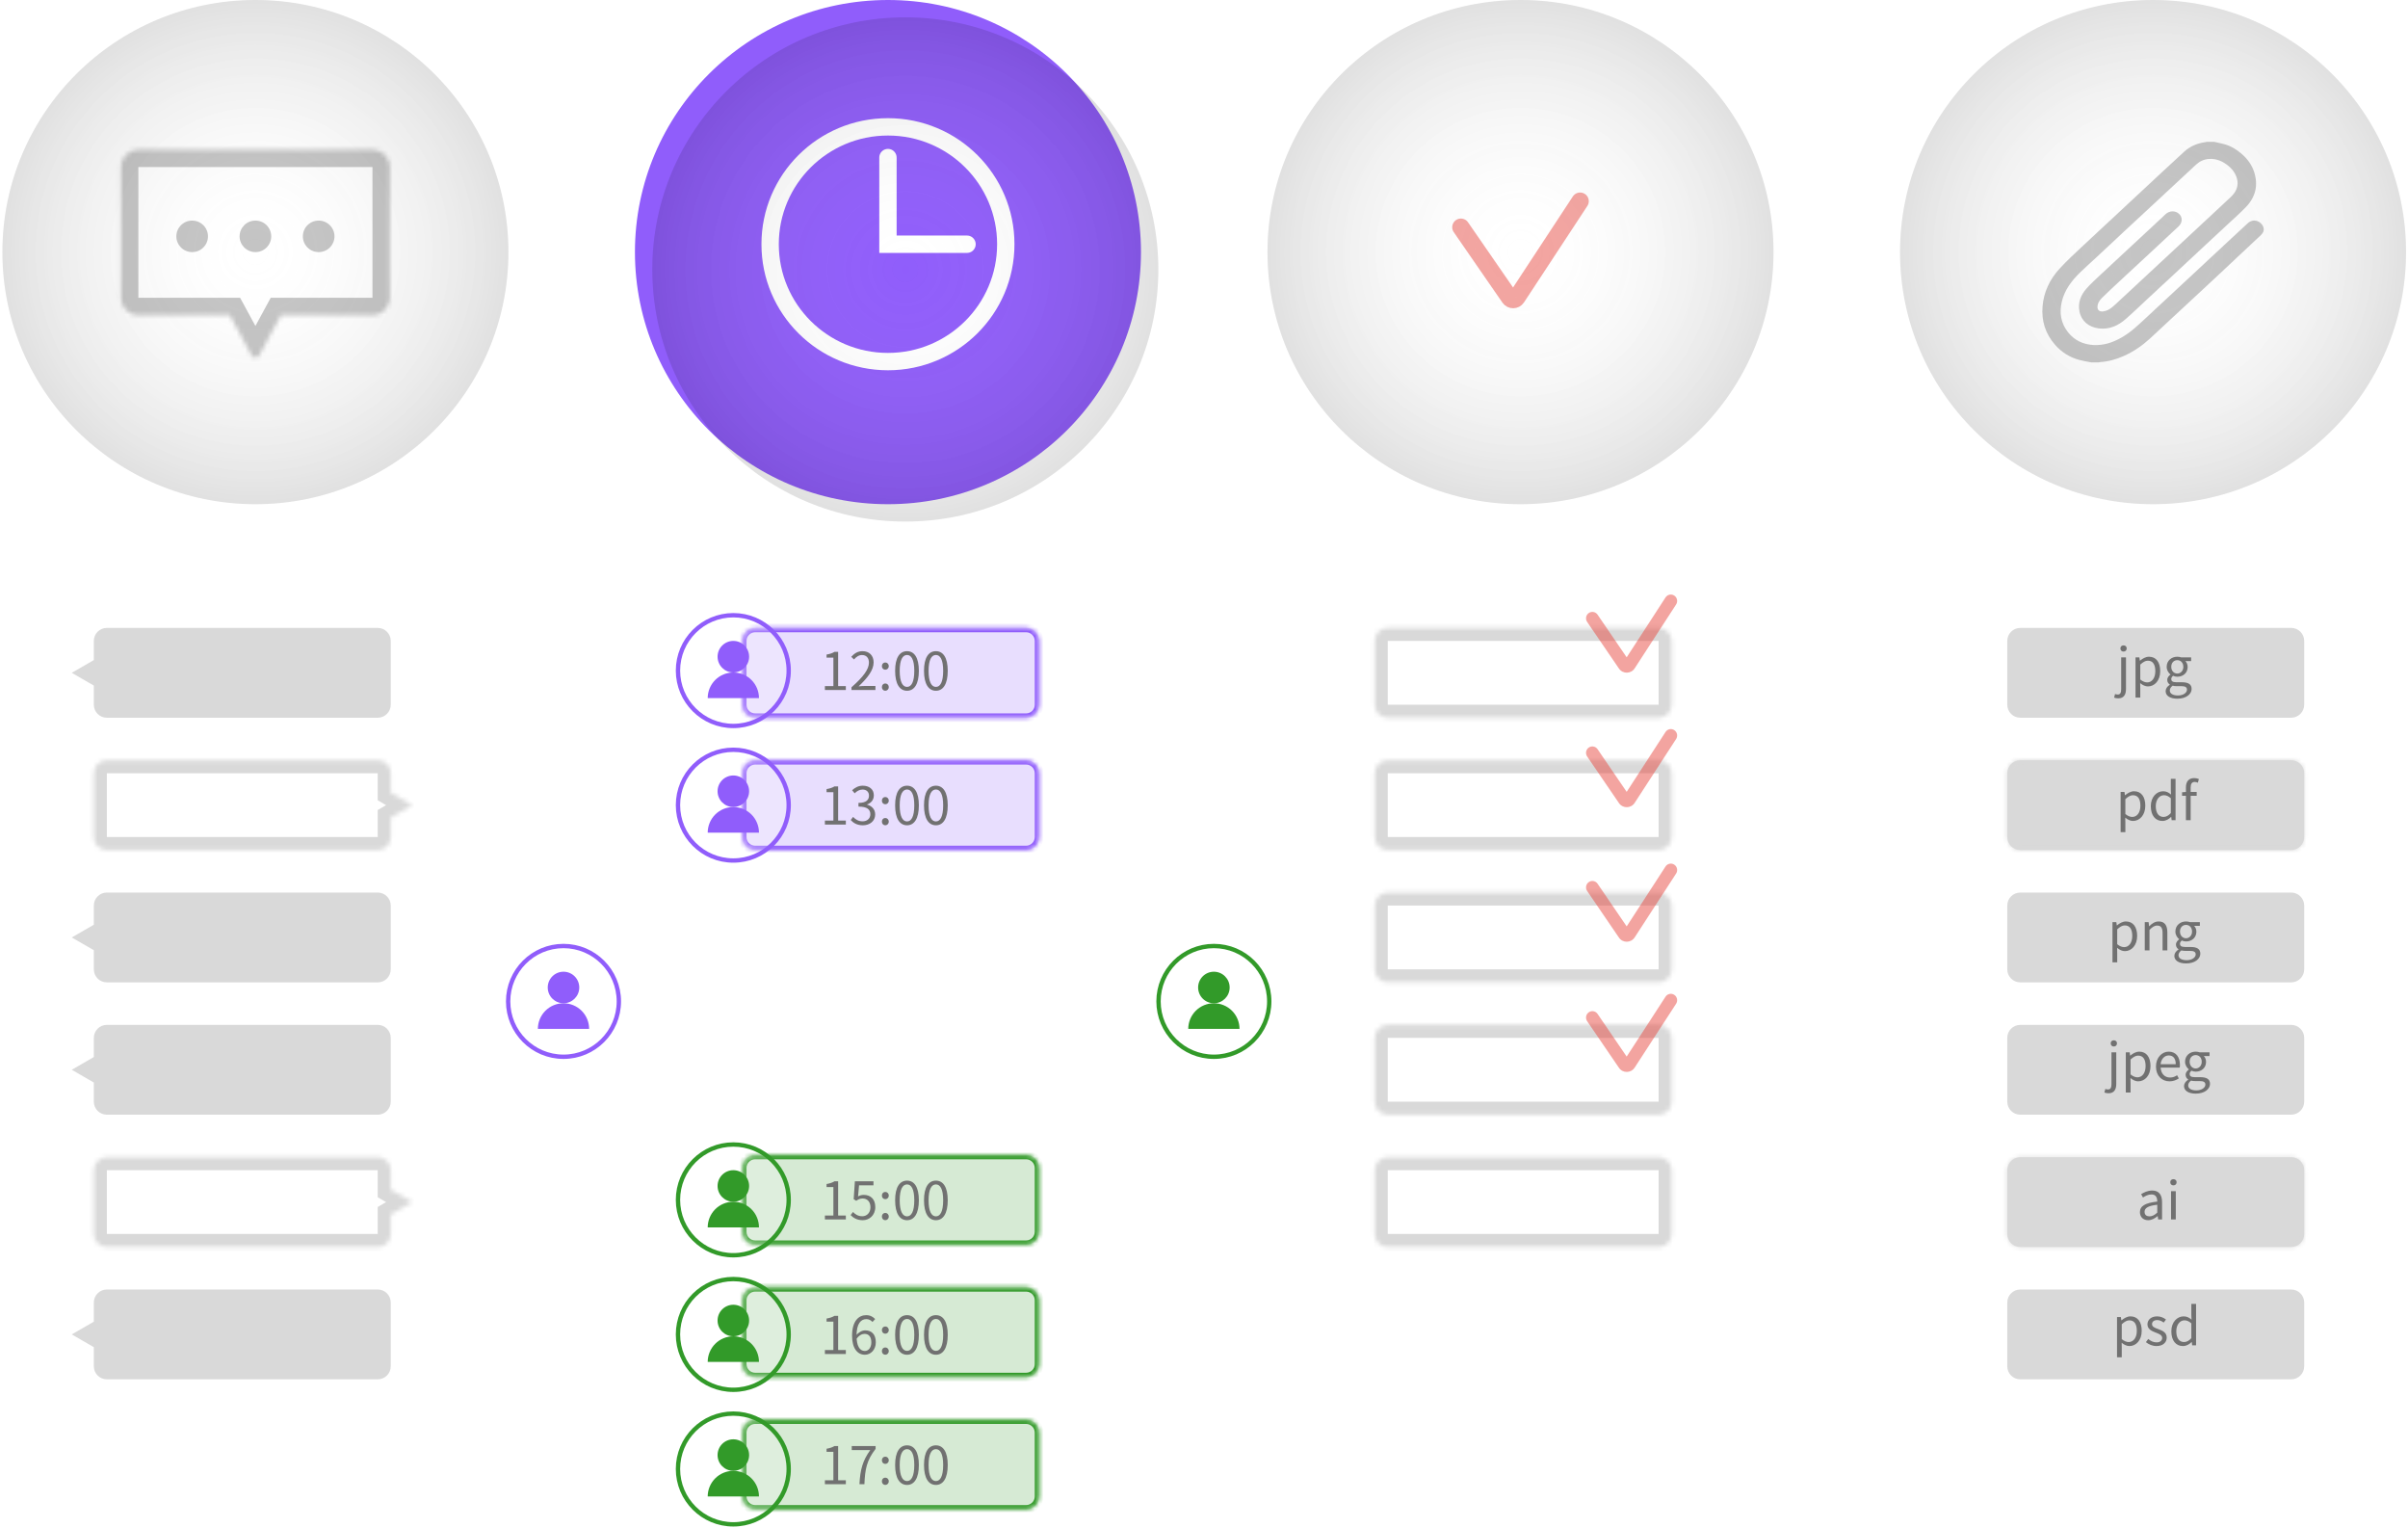 <svg width="555" height="352" viewBox="0 0 555 352" fill="none" xmlns="http://www.w3.org/2000/svg">
<path fill-rule="evenodd" clip-rule="evenodd" d="M24.626 144.688C22.969 144.688 21.626 146.031 21.626 147.688V152.098L16.537 155.036L21.626 157.974V162.384C21.626 164.041 22.969 165.384 24.626 165.384H87.06C88.717 165.384 90.06 164.041 90.06 162.384V147.688C90.06 146.031 88.717 144.688 87.06 144.688H24.626Z" fill="#D9D9D9"/>
<mask id="path-2-inside-1_2444_32074" fill="white">
<path d="M171.06 147.688C171.06 146.031 172.403 144.688 174.06 144.688H236.494C238.151 144.688 239.494 146.031 239.494 147.688V162.384C239.494 164.041 238.151 165.384 236.494 165.384H174.06C172.403 165.384 171.06 164.041 171.06 162.384V147.688Z"/>
</mask>
<path d="M171.06 147.688C171.06 146.031 172.403 144.688 174.06 144.688H236.494C238.151 144.688 239.494 146.031 239.494 147.688V162.384C239.494 164.041 238.151 165.384 236.494 165.384H174.06C172.403 165.384 171.06 164.041 171.06 162.384V147.688Z" fill="#905DFB" fill-opacity="0.2"/>
<path d="M174.06 145.688H236.494V143.688H174.06V145.688ZM238.494 147.688V162.384H240.494V147.688H238.494ZM236.494 164.384H174.06V166.384H236.494V164.384ZM172.06 162.384V147.688H170.06V162.384H172.06ZM174.06 164.384C172.955 164.384 172.06 163.488 172.06 162.384H170.06C170.06 164.593 171.851 166.384 174.06 166.384V164.384ZM238.494 162.384C238.494 163.488 237.599 164.384 236.494 164.384V166.384C238.704 166.384 240.494 164.593 240.494 162.384H238.494ZM236.494 145.688C237.599 145.688 238.494 146.583 238.494 147.688H240.494C240.494 145.479 238.704 143.688 236.494 143.688V145.688ZM174.06 143.688C171.851 143.688 170.06 145.479 170.06 147.688H172.06C172.06 146.583 172.955 145.688 174.06 145.688V143.688Z" fill="#905DFB" mask="url(#path-2-inside-1_2444_32074)"/>
<mask id="path-4-inside-2_2444_32074" fill="white">
<path d="M316.85 147.688C316.85 146.031 318.193 144.688 319.85 144.688H382.284C383.941 144.688 385.284 146.031 385.284 147.688V162.384C385.284 164.041 383.941 165.384 382.284 165.384H319.85C318.193 165.384 316.85 164.041 316.85 162.384V147.688Z"/>
</mask>
<path d="M319.85 147.688H382.284V141.688H319.85V147.688ZM382.284 147.688V162.384H388.284V147.688H382.284ZM382.284 162.384H319.85V168.384H382.284V162.384ZM319.85 162.384V147.688H313.85V162.384H319.85ZM319.85 162.384H319.85H313.85C313.85 165.697 316.536 168.384 319.85 168.384V162.384ZM382.284 162.384V168.384C385.598 168.384 388.284 165.697 388.284 162.384H382.284ZM382.284 147.688V147.688H388.284C388.284 144.374 385.598 141.688 382.284 141.688V147.688ZM319.85 141.688C316.536 141.688 313.85 144.374 313.85 147.688H319.85V147.688V141.688Z" fill="#D9D9D9" mask="url(#path-4-inside-2_2444_32074)"/>
<path d="M462.639 147.688C462.639 146.031 463.982 144.688 465.639 144.688H528.074C529.731 144.688 531.074 146.031 531.074 147.688V162.384C531.074 164.041 529.731 165.384 528.074 165.384H465.639C463.982 165.384 462.639 164.041 462.639 162.384V147.688Z" fill="#D9D9D9"/>
<mask id="path-7-inside-3_2444_32074" fill="white">
<path fill-rule="evenodd" clip-rule="evenodd" d="M24.626 175.178C22.969 175.178 21.626 176.521 21.626 178.178V192.874C21.626 194.531 22.969 195.874 24.626 195.874H87.061C88.717 195.874 90.061 194.531 90.061 192.874V188.374L94.993 185.526L90.061 182.678V178.178C90.061 176.521 88.717 175.178 87.061 175.178H24.626Z"/>
</mask>
<path d="M90.061 188.374L88.561 185.776L87.061 186.642V188.374H90.061ZM94.993 185.526L96.493 188.124L100.993 185.526L96.493 182.928L94.993 185.526ZM90.061 182.678H87.061V184.41L88.561 185.276L90.061 182.678ZM24.626 178.178V178.178V172.178C21.312 172.178 18.626 174.864 18.626 178.178H24.626ZM24.626 192.874V178.178H18.626V192.874H24.626ZM24.626 192.874H24.626H18.626C18.626 196.187 21.312 198.874 24.626 198.874V192.874ZM87.061 192.874H24.626V198.874H87.061V192.874ZM87.061 192.874V198.874C90.374 198.874 93.061 196.187 93.061 192.874H87.061ZM87.061 188.374V192.874H93.061V188.374H87.061ZM93.493 182.928L88.561 185.776L91.561 190.972L96.493 188.124L93.493 182.928ZM88.561 185.276L93.493 188.124L96.493 182.928L91.561 180.08L88.561 185.276ZM87.061 178.178V182.678H93.061V178.178H87.061ZM87.061 178.178V178.178H93.061C93.061 174.864 90.374 172.178 87.061 172.178V178.178ZM24.626 178.178H87.061V172.178H24.626V178.178Z" fill="#D9D9D9" mask="url(#path-7-inside-3_2444_32074)"/>
<mask id="path-9-inside-4_2444_32074" fill="white">
<path d="M171.06 178.178C171.06 176.521 172.403 175.178 174.06 175.178H236.494C238.151 175.178 239.494 176.521 239.494 178.178V192.874C239.494 194.531 238.151 195.874 236.494 195.874H174.06C172.403 195.874 171.06 194.531 171.06 192.874V178.178Z"/>
</mask>
<path d="M171.06 178.178C171.06 176.521 172.403 175.178 174.06 175.178H236.494C238.151 175.178 239.494 176.521 239.494 178.178V192.874C239.494 194.531 238.151 195.874 236.494 195.874H174.06C172.403 195.874 171.06 194.531 171.06 192.874V178.178Z" fill="#905DFB" fill-opacity="0.2"/>
<path d="M174.06 176.178H236.494V174.178H174.06V176.178ZM238.494 178.178V192.874H240.494V178.178H238.494ZM236.494 194.874H174.06V196.874H236.494V194.874ZM172.06 192.874V178.178H170.06V192.874H172.06ZM174.06 194.874C172.955 194.874 172.06 193.978 172.06 192.874H170.06C170.06 195.083 171.851 196.874 174.06 196.874V194.874ZM238.494 192.874C238.494 193.978 237.599 194.874 236.494 194.874V196.874C238.704 196.874 240.494 195.083 240.494 192.874H238.494ZM236.494 176.178C237.599 176.178 238.494 177.073 238.494 178.178H240.494C240.494 175.969 238.704 174.178 236.494 174.178V176.178ZM174.06 174.178C171.851 174.178 170.06 175.969 170.06 178.178H172.06C172.06 177.073 172.955 176.178 174.06 176.178V174.178Z" fill="#905DFB" mask="url(#path-9-inside-4_2444_32074)"/>
<mask id="path-11-inside-5_2444_32074" fill="white">
<path d="M316.85 178.178C316.85 176.521 318.193 175.178 319.85 175.178H382.284C383.941 175.178 385.284 176.521 385.284 178.178V192.874C385.284 194.531 383.941 195.874 382.284 195.874H319.85C318.193 195.874 316.85 194.531 316.85 192.874V178.178Z"/>
</mask>
<path d="M319.85 178.178H382.284V172.178H319.85V178.178ZM382.284 178.178V192.874H388.284V178.178H382.284ZM382.284 192.874H319.85V198.874H382.284V192.874ZM319.85 192.874V178.178H313.85V192.874H319.85ZM319.85 192.874H319.85H313.85C313.85 196.187 316.536 198.874 319.85 198.874V192.874ZM382.284 192.874V198.874C385.598 198.874 388.284 196.187 388.284 192.874H382.284ZM382.284 178.178V178.178H388.284C388.284 174.864 385.598 172.178 382.284 172.178V178.178ZM319.85 172.178C316.536 172.178 313.85 174.864 313.85 178.178H319.85V178.178V172.178Z" fill="#D9D9D9" mask="url(#path-11-inside-5_2444_32074)"/>
<mask id="path-13-inside-6_2444_32074" fill="white">
<path d="M462.639 178.178C462.639 176.521 463.982 175.178 465.639 175.178H528.074C529.731 175.178 531.074 176.521 531.074 178.178V192.874C531.074 194.531 529.731 195.874 528.074 195.874H465.639C463.982 195.874 462.639 194.531 462.639 192.874V178.178Z"/>
</mask>
<path d="M462.639 178.178C462.639 176.521 463.982 175.178 465.639 175.178H528.074C529.731 175.178 531.074 176.521 531.074 178.178V192.874C531.074 194.531 529.731 195.874 528.074 195.874H465.639C463.982 195.874 462.639 194.531 462.639 192.874V178.178Z" fill="#D9D9D9"/>
<path d="M465.639 176.178H528.074V174.178H465.639V176.178ZM530.074 178.178V192.874H532.074V178.178H530.074ZM528.074 194.874H465.639V196.874H528.074V194.874ZM463.639 192.874V178.178H461.639V192.874H463.639ZM465.639 194.874C464.535 194.874 463.639 193.978 463.639 192.874H461.639C461.639 195.083 463.43 196.874 465.639 196.874V194.874ZM530.074 192.874C530.074 193.978 529.178 194.874 528.074 194.874V196.874C530.283 196.874 532.074 195.083 532.074 192.874H530.074ZM528.074 176.178C529.178 176.178 530.074 177.073 530.074 178.178H532.074C532.074 175.969 530.283 174.178 528.074 174.178V176.178ZM465.639 174.178C463.43 174.178 461.639 175.969 461.639 178.178H463.639C463.639 177.073 464.535 176.178 465.639 176.178V174.178Z" fill="#D9D9D9" mask="url(#path-13-inside-6_2444_32074)"/>
<mask id="path-15-inside-7_2444_32074" fill="white">
<path fill-rule="evenodd" clip-rule="evenodd" d="M24.626 266.648C22.969 266.648 21.626 267.991 21.626 269.648V284.344C21.626 286.001 22.969 287.344 24.626 287.344H87.061C88.717 287.344 90.061 286.001 90.061 284.344V279.844L94.993 276.996L90.061 274.148V269.648C90.061 267.991 88.717 266.648 87.061 266.648H24.626Z"/>
</mask>
<path d="M90.061 279.844L88.561 277.246L87.061 278.112V279.844H90.061ZM94.993 276.996L96.493 279.594L100.993 276.996L96.493 274.398L94.993 276.996ZM90.061 274.148H87.061V275.88L88.561 276.746L90.061 274.148ZM24.626 269.648V269.648V263.648C21.312 263.648 18.626 266.334 18.626 269.648H24.626ZM24.626 284.344V269.648H18.626V284.344H24.626ZM24.626 284.344H24.626H18.626C18.626 287.658 21.312 290.344 24.626 290.344V284.344ZM87.061 284.344H24.626V290.344H87.061V284.344ZM87.061 284.344V290.344C90.374 290.344 93.061 287.658 93.061 284.344H87.061ZM87.061 279.844V284.344H93.061V279.844H87.061ZM93.493 274.398L88.561 277.246L91.561 282.442L96.493 279.594L93.493 274.398ZM88.561 276.746L93.493 279.594L96.493 274.398L91.561 271.55L88.561 276.746ZM87.061 269.648V274.148H93.061V269.648H87.061ZM87.061 269.648V269.648H93.061C93.061 266.334 90.374 263.648 87.061 263.648V269.648ZM24.626 269.648H87.061V263.648H24.626V269.648Z" fill="#D9D9D9" mask="url(#path-15-inside-7_2444_32074)"/>
<mask id="path-17-inside-8_2444_32074" fill="white">
<path d="M171.06 299.624C171.06 297.967 172.403 296.624 174.06 296.624H236.494C238.151 296.624 239.494 297.967 239.494 299.624V314.319C239.494 315.976 238.151 317.319 236.494 317.319H174.06C172.403 317.319 171.06 315.976 171.06 314.319V299.624Z"/>
</mask>
<path d="M171.06 299.624C171.06 297.967 172.403 296.624 174.06 296.624H236.494C238.151 296.624 239.494 297.967 239.494 299.624V314.319C239.494 315.976 238.151 317.319 236.494 317.319H174.06C172.403 317.319 171.06 315.976 171.06 314.319V299.624Z" fill="#329A29" fill-opacity="0.2"/>
<path d="M174.06 297.624H236.494V295.624H174.06V297.624ZM238.494 299.624V314.319H240.494V299.624H238.494ZM236.494 316.319H174.06V318.319H236.494V316.319ZM172.06 314.319V299.624H170.06V314.319H172.06ZM174.06 316.319C172.955 316.319 172.06 315.424 172.06 314.319H170.06C170.06 316.528 171.851 318.319 174.06 318.319V316.319ZM238.494 314.319C238.494 315.424 237.599 316.319 236.494 316.319V318.319C238.704 318.319 240.494 316.528 240.494 314.319H238.494ZM236.494 297.624C237.599 297.624 238.494 298.519 238.494 299.624H240.494C240.494 297.414 238.704 295.624 236.494 295.624V297.624ZM174.06 295.624C171.851 295.624 170.06 297.414 170.06 299.624H172.06C172.06 298.519 172.955 297.624 174.06 297.624V295.624Z" fill="#329A29" mask="url(#path-17-inside-8_2444_32074)"/>
<mask id="path-19-inside-9_2444_32074" fill="white">
<path d="M316.85 269.648C316.85 267.991 318.193 266.648 319.85 266.648H382.284C383.941 266.648 385.284 267.991 385.284 269.648V284.344C385.284 286.001 383.941 287.344 382.284 287.344H319.85C318.193 287.344 316.85 286.001 316.85 284.344V269.648Z"/>
</mask>
<path d="M319.85 269.648H382.284V263.648H319.85V269.648ZM382.284 269.648V284.344H388.284V269.648H382.284ZM382.284 284.344H319.85V290.344H382.284V284.344ZM319.85 284.344V269.648H313.85V284.344H319.85ZM319.85 284.344H319.85H313.85C313.85 287.658 316.536 290.344 319.85 290.344V284.344ZM382.284 284.344V290.344C385.598 290.344 388.284 287.658 388.284 284.344H382.284ZM382.284 269.648V269.648H388.284C388.284 266.334 385.598 263.648 382.284 263.648V269.648ZM319.85 263.648C316.536 263.648 313.85 266.334 313.85 269.648H319.85V269.648V263.648Z" fill="#D9D9D9" mask="url(#path-19-inside-9_2444_32074)"/>
<mask id="path-21-inside-10_2444_32074" fill="white">
<path d="M462.639 269.648C462.639 267.991 463.982 266.648 465.639 266.648H528.074C529.731 266.648 531.074 267.991 531.074 269.648V284.344C531.074 286.001 529.731 287.344 528.074 287.344H465.639C463.982 287.344 462.639 286.001 462.639 284.344V269.648Z"/>
</mask>
<path d="M462.639 269.648C462.639 267.991 463.982 266.648 465.639 266.648H528.074C529.731 266.648 531.074 267.991 531.074 269.648V284.344C531.074 286.001 529.731 287.344 528.074 287.344H465.639C463.982 287.344 462.639 286.001 462.639 284.344V269.648Z" fill="#D9D9D9"/>
<path d="M465.639 267.648H528.074V265.648H465.639V267.648ZM530.074 269.648V284.344H532.074V269.648H530.074ZM528.074 286.344H465.639V288.344H528.074V286.344ZM463.639 284.344V269.648H461.639V284.344H463.639ZM465.639 286.344C464.535 286.344 463.639 285.449 463.639 284.344H461.639C461.639 286.553 463.43 288.344 465.639 288.344V286.344ZM530.074 284.344C530.074 285.449 529.178 286.344 528.074 286.344V288.344C530.283 288.344 532.074 286.553 532.074 284.344H530.074ZM528.074 267.648C529.178 267.648 530.074 268.544 530.074 269.648H532.074C532.074 267.439 530.283 265.648 528.074 265.648V267.648ZM465.639 265.648C463.43 265.648 461.639 267.439 461.639 269.648H463.639C463.639 268.544 464.535 267.648 465.639 267.648V265.648Z" fill="#D9D9D9" mask="url(#path-21-inside-10_2444_32074)"/>
<path fill-rule="evenodd" clip-rule="evenodd" d="M24.626 205.668C22.969 205.668 21.626 207.011 21.626 208.668V213.078L16.537 216.016L21.626 218.953V223.364C21.626 225.021 22.969 226.364 24.626 226.364H87.06C88.717 226.364 90.06 225.021 90.06 223.364V208.668C90.06 207.011 88.717 205.668 87.06 205.668H24.626Z" fill="#D9D9D9"/>
<mask id="path-24-inside-11_2444_32074" fill="white">
<path d="M316.85 208.668C316.85 207.011 318.193 205.668 319.85 205.668H382.284C383.941 205.668 385.284 207.011 385.284 208.668V223.364C385.284 225.021 383.941 226.364 382.284 226.364H319.85C318.193 226.364 316.85 225.021 316.85 223.364V208.668Z"/>
</mask>
<path d="M319.85 208.668H382.284V202.668H319.85V208.668ZM382.284 208.668V223.364H388.284V208.668H382.284ZM382.284 223.364H319.85V229.364H382.284V223.364ZM319.85 223.364V208.668H313.85V223.364H319.85ZM319.85 223.364H319.85H313.85C313.85 226.677 316.536 229.364 319.85 229.364V223.364ZM382.284 223.364V229.364C385.598 229.364 388.284 226.677 388.284 223.364H382.284ZM382.284 208.668V208.668H388.284C388.284 205.354 385.598 202.668 382.284 202.668V208.668ZM319.85 202.668C316.536 202.668 313.85 205.354 313.85 208.668H319.85V208.668V202.668Z" fill="#D9D9D9" mask="url(#path-24-inside-11_2444_32074)"/>
<path d="M462.639 208.668C462.639 207.011 463.982 205.668 465.639 205.668H528.074C529.731 205.668 531.074 207.011 531.074 208.668V223.364C531.074 225.021 529.731 226.364 528.074 226.364H465.639C463.982 226.364 462.639 225.021 462.639 223.364V208.668Z" fill="#D9D9D9"/>
<path fill-rule="evenodd" clip-rule="evenodd" d="M24.626 236.158C22.969 236.158 21.626 237.501 21.626 239.158V243.568L16.537 246.506L21.626 249.444V253.854C21.626 255.511 22.969 256.854 24.626 256.854H87.06C88.717 256.854 90.06 255.511 90.06 253.854V239.158C90.06 237.501 88.717 236.158 87.06 236.158H24.626Z" fill="#D9D9D9"/>
<mask id="path-28-inside-12_2444_32074" fill="white">
<path d="M171.06 269.134C171.06 267.477 172.403 266.134 174.06 266.134H236.494C238.151 266.134 239.494 267.477 239.494 269.134V283.829C239.494 285.486 238.151 286.829 236.494 286.829H174.06C172.403 286.829 171.06 285.486 171.06 283.829V269.134Z"/>
</mask>
<path d="M171.06 269.134C171.06 267.477 172.403 266.134 174.06 266.134H236.494C238.151 266.134 239.494 267.477 239.494 269.134V283.829C239.494 285.486 238.151 286.829 236.494 286.829H174.06C172.403 286.829 171.06 285.486 171.06 283.829V269.134Z" fill="#329A29" fill-opacity="0.2"/>
<path d="M174.06 267.134H236.494V265.134H174.06V267.134ZM238.494 269.134V283.829H240.494V269.134H238.494ZM236.494 285.829H174.06V287.829H236.494V285.829ZM172.06 283.829V269.134H170.06V283.829H172.06ZM174.06 285.829C172.955 285.829 172.06 284.934 172.06 283.829H170.06C170.06 286.038 171.851 287.829 174.06 287.829V285.829ZM238.494 283.829C238.494 284.934 237.599 285.829 236.494 285.829V287.829C238.704 287.829 240.494 286.038 240.494 283.829H238.494ZM236.494 267.134C237.599 267.134 238.494 268.029 238.494 269.134H240.494C240.494 266.924 238.704 265.134 236.494 265.134V267.134ZM174.06 265.134C171.851 265.134 170.06 266.924 170.06 269.134H172.06C172.06 268.029 172.955 267.134 174.06 267.134V265.134Z" fill="#329A29" mask="url(#path-28-inside-12_2444_32074)"/>
<mask id="path-30-inside-13_2444_32074" fill="white">
<path d="M316.85 239.158C316.85 237.501 318.193 236.158 319.85 236.158H382.284C383.941 236.158 385.284 237.501 385.284 239.158V253.854C385.284 255.511 383.941 256.854 382.284 256.854H319.85C318.193 256.854 316.85 255.511 316.85 253.854V239.158Z"/>
</mask>
<path d="M319.85 239.158H382.284V233.158H319.85V239.158ZM382.284 239.158V253.854H388.284V239.158H382.284ZM382.284 253.854H319.85V259.854H382.284V253.854ZM319.85 253.854V239.158H313.85V253.854H319.85ZM319.85 253.854H319.85H313.85C313.85 257.167 316.536 259.854 319.85 259.854V253.854ZM382.284 253.854V259.854C385.598 259.854 388.284 257.167 388.284 253.854H382.284ZM382.284 239.158V239.158H388.284C388.284 235.844 385.598 233.158 382.284 233.158V239.158ZM319.85 233.158C316.536 233.158 313.85 235.844 313.85 239.158H319.85V239.158V233.158Z" fill="#D9D9D9" mask="url(#path-30-inside-13_2444_32074)"/>
<path d="M462.639 239.158C462.639 237.501 463.982 236.158 465.639 236.158H528.074C529.731 236.158 531.074 237.501 531.074 239.158V253.854C531.074 255.511 529.731 256.854 528.074 256.854H465.639C463.982 256.854 462.639 255.511 462.639 253.854V239.158Z" fill="#D9D9D9"/>
<path fill-rule="evenodd" clip-rule="evenodd" d="M24.626 297.138C22.969 297.138 21.626 298.481 21.626 300.138V304.548L16.537 307.486L21.626 310.424V314.834C21.626 316.491 22.969 317.834 24.626 317.834H87.06C88.717 317.834 90.06 316.491 90.06 314.834V300.138C90.06 298.481 88.717 297.138 87.06 297.138H24.626Z" fill="#D9D9D9"/>
<mask id="path-34-inside-14_2444_32074" fill="white">
<path d="M171.06 330.114C171.06 328.457 172.403 327.114 174.06 327.114H236.494C238.151 327.114 239.494 328.457 239.494 330.114V344.809C239.494 346.466 238.151 347.809 236.494 347.809H174.06C172.403 347.809 171.06 346.466 171.06 344.809V330.114Z"/>
</mask>
<path d="M171.06 330.114C171.06 328.457 172.403 327.114 174.06 327.114H236.494C238.151 327.114 239.494 328.457 239.494 330.114V344.809C239.494 346.466 238.151 347.809 236.494 347.809H174.06C172.403 347.809 171.06 346.466 171.06 344.809V330.114Z" fill="#329A29" fill-opacity="0.2"/>
<path d="M174.06 328.114H236.494V326.114H174.06V328.114ZM238.494 330.114V344.809H240.494V330.114H238.494ZM236.494 346.809H174.06V348.809H236.494V346.809ZM172.06 344.809V330.114H170.06V344.809H172.06ZM174.06 346.809C172.955 346.809 172.06 345.914 172.06 344.809H170.06C170.06 347.018 171.851 348.809 174.06 348.809V346.809ZM238.494 344.809C238.494 345.914 237.599 346.809 236.494 346.809V348.809C238.704 348.809 240.494 347.018 240.494 344.809H238.494ZM236.494 328.114C237.599 328.114 238.494 329.009 238.494 330.114H240.494C240.494 327.904 238.704 326.114 236.494 326.114V328.114ZM174.06 326.114C171.851 326.114 170.06 327.904 170.06 330.114H172.06C172.06 329.009 172.955 328.114 174.06 328.114V326.114Z" fill="#329A29" mask="url(#path-34-inside-14_2444_32074)"/>
<path d="M462.639 300.138C462.639 298.481 463.982 297.138 465.639 297.138H528.074C529.731 297.138 531.074 298.481 531.074 300.138V314.834C531.074 316.491 529.731 317.834 528.074 317.834H465.639C463.982 317.834 462.639 316.491 462.639 314.834V300.138Z" fill="#D9D9D9"/>
<path fill-rule="evenodd" clip-rule="evenodd" d="M376.763 154.001C375.911 155.314 374.017 155.337 373.134 154.044L365.811 143.314C365.353 142.643 365.519 141.724 366.182 141.26C366.845 140.797 367.753 140.965 368.211 141.636L374.919 151.464L383.874 137.666C384.317 136.984 385.221 136.795 385.894 137.243C386.568 137.69 386.755 138.606 386.313 139.288L376.763 154.001Z" fill="#E84A42" fill-opacity="0.5"/>
<path fill-rule="evenodd" clip-rule="evenodd" d="M376.763 216.001C375.911 217.314 374.017 217.337 373.134 216.044L365.811 205.314C365.353 204.643 365.519 203.724 366.182 203.26C366.845 202.797 367.753 202.965 368.211 203.636L374.919 213.464L383.874 199.666C384.317 198.984 385.221 198.795 385.894 199.243C386.568 199.69 386.755 200.606 386.313 201.288L376.763 216.001Z" fill="#E84A42" fill-opacity="0.5"/>
<path fill-rule="evenodd" clip-rule="evenodd" d="M376.763 185.001C375.911 186.314 374.017 186.337 373.134 185.044L365.811 174.314C365.353 173.643 365.519 172.724 366.182 172.26C366.845 171.797 367.753 171.965 368.211 172.636L374.919 182.464L383.874 168.666C384.317 167.984 385.221 167.795 385.894 168.243C386.568 168.69 386.755 169.606 386.313 170.288L376.763 185.001Z" fill="#E84A42" fill-opacity="0.5"/>
<path fill-rule="evenodd" clip-rule="evenodd" d="M376.763 246.001C375.911 247.314 374.017 247.337 373.134 246.044L365.811 235.314C365.353 234.643 365.519 233.724 366.182 233.26C366.845 232.797 367.753 232.965 368.211 233.636L374.919 243.464L383.874 229.666C384.317 228.984 385.221 228.795 385.894 229.243C386.568 229.69 386.755 230.606 386.313 231.288L376.763 246.001Z" fill="#E84A42" fill-opacity="0.5"/>
<path d="M488.212 160.916C489.496 160.916 490 160.076 490 158.756V151.484H488.896V158.744C488.896 159.536 488.74 160.04 488.092 160.04C487.864 160.04 487.636 159.968 487.48 159.92L487.264 160.748C487.48 160.832 487.816 160.916 488.212 160.916ZM489.436 150.14C489.856 150.14 490.168 149.864 490.168 149.408C490.168 148.988 489.856 148.712 489.436 148.712C489.016 148.712 488.716 148.988 488.716 149.408C488.716 149.864 489.016 150.14 489.436 150.14ZM492.201 160.748H493.293V158.552L493.269 157.412C493.857 157.892 494.469 158.168 495.057 158.168C496.557 158.168 497.889 156.872 497.889 154.652C497.889 152.636 496.989 151.328 495.297 151.328C494.541 151.328 493.821 151.748 493.233 152.24H493.197L493.089 151.484H492.201V160.748ZM494.889 157.244C494.457 157.244 493.881 157.064 493.293 156.572V153.14C493.929 152.552 494.481 152.24 495.033 152.24C496.269 152.24 496.761 153.212 496.761 154.664C496.761 156.272 495.957 157.244 494.889 157.244ZM501.839 161C503.843 161 505.127 159.968 505.127 158.756C505.127 157.676 504.371 157.208 502.859 157.208H501.587C500.711 157.208 500.435 156.908 500.435 156.488C500.435 156.14 500.627 155.912 500.855 155.72C501.155 155.864 501.515 155.936 501.827 155.936C503.159 155.936 504.215 155.072 504.215 153.68C504.215 153.116 503.999 152.636 503.687 152.336H505.019V151.484H502.751C502.523 151.4 502.199 151.328 501.827 151.328C500.507 151.328 499.379 152.216 499.379 153.656C499.379 154.436 499.811 155.06 500.243 155.408V155.456C499.895 155.696 499.511 156.116 499.511 156.656C499.511 157.172 499.763 157.52 500.099 157.736V157.784C499.499 158.168 499.139 158.708 499.139 159.26C499.139 160.376 500.243 161 501.839 161ZM501.827 155.204C501.071 155.204 500.435 154.592 500.435 153.656C500.435 152.684 501.059 152.12 501.827 152.12C502.595 152.12 503.219 152.696 503.219 153.656C503.219 154.592 502.583 155.204 501.827 155.204ZM501.983 160.256C500.807 160.256 500.099 159.812 500.099 159.104C500.099 158.732 500.291 158.336 500.759 158C501.059 158.084 501.359 158.108 501.611 158.108H502.739C503.591 158.108 504.059 158.312 504.059 158.924C504.059 159.596 503.243 160.256 501.983 160.256Z" fill="#717171"/>
<path d="M190.126 159H194.95V158.088H193.174V150.204H192.334C191.866 150.492 191.302 150.696 190.51 150.828V151.536H192.082V158.088H190.126V159ZM196.254 159H201.774V158.064H199.338C198.894 158.064 198.366 158.1 197.898 158.148C199.974 156.192 201.354 154.404 201.354 152.64C201.354 151.068 200.37 150.048 198.798 150.048C197.682 150.048 196.914 150.564 196.194 151.344L196.83 151.956C197.322 151.38 197.946 150.936 198.666 150.936C199.758 150.936 200.274 151.68 200.274 152.688C200.274 154.188 199.014 155.952 196.254 158.364V159ZM204.038 154.32C204.482 154.32 204.842 153.984 204.842 153.492C204.842 152.988 204.482 152.652 204.038 152.652C203.606 152.652 203.258 152.988 203.258 153.492C203.258 153.984 203.606 154.32 204.038 154.32ZM204.038 159.168C204.482 159.168 204.842 158.82 204.842 158.328C204.842 157.824 204.482 157.488 204.038 157.488C203.606 157.488 203.258 157.824 203.258 158.328C203.258 158.82 203.606 159.168 204.038 159.168ZM209.058 159.168C210.714 159.168 211.782 157.644 211.782 154.572C211.782 151.524 210.714 150.048 209.058 150.048C207.378 150.048 206.31 151.524 206.31 154.572C206.31 157.644 207.378 159.168 209.058 159.168ZM209.058 158.28C208.05 158.28 207.366 157.164 207.366 154.572C207.366 152.016 208.05 150.924 209.058 150.924C210.054 150.924 210.726 152.016 210.726 154.572C210.726 157.164 210.054 158.28 209.058 158.28ZM215.714 159.168C217.37 159.168 218.438 157.644 218.438 154.572C218.438 151.524 217.37 150.048 215.714 150.048C214.034 150.048 212.966 151.524 212.966 154.572C212.966 157.644 214.034 159.168 215.714 159.168ZM215.714 158.28C214.706 158.28 214.022 157.164 214.022 154.572C214.022 152.016 214.706 150.924 215.714 150.924C216.71 150.924 217.382 152.016 217.382 154.572C217.382 157.164 216.71 158.28 215.714 158.28Z" fill="#717171"/>
<path d="M190.126 281H194.95V280.088H193.174V272.204H192.334C191.866 272.492 191.302 272.696 190.51 272.828V273.536H192.082V280.088H190.126V281ZM198.858 281.168C200.334 281.168 201.738 280.064 201.738 278.144C201.738 276.2 200.55 275.336 199.086 275.336C198.558 275.336 198.162 275.468 197.766 275.684L197.994 273.14H201.318V272.204H197.034L196.758 276.32L197.346 276.692C197.85 276.356 198.222 276.164 198.81 276.164C199.902 276.164 200.622 276.92 200.622 278.18C200.622 279.452 199.794 280.256 198.75 280.256C197.742 280.256 197.094 279.788 196.602 279.272L196.05 279.992C196.65 280.592 197.49 281.168 198.858 281.168ZM204.038 276.32C204.482 276.32 204.842 275.984 204.842 275.492C204.842 274.988 204.482 274.652 204.038 274.652C203.606 274.652 203.258 274.988 203.258 275.492C203.258 275.984 203.606 276.32 204.038 276.32ZM204.038 281.168C204.482 281.168 204.842 280.82 204.842 280.328C204.842 279.824 204.482 279.488 204.038 279.488C203.606 279.488 203.258 279.824 203.258 280.328C203.258 280.82 203.606 281.168 204.038 281.168ZM209.058 281.168C210.714 281.168 211.782 279.644 211.782 276.572C211.782 273.524 210.714 272.048 209.058 272.048C207.378 272.048 206.31 273.524 206.31 276.572C206.31 279.644 207.378 281.168 209.058 281.168ZM209.058 280.28C208.05 280.28 207.366 279.164 207.366 276.572C207.366 274.016 208.05 272.924 209.058 272.924C210.054 272.924 210.726 274.016 210.726 276.572C210.726 279.164 210.054 280.28 209.058 280.28ZM215.714 281.168C217.37 281.168 218.438 279.644 218.438 276.572C218.438 273.524 217.37 272.048 215.714 272.048C214.034 272.048 212.966 273.524 212.966 276.572C212.966 279.644 214.034 281.168 215.714 281.168ZM215.714 280.28C214.706 280.28 214.022 279.164 214.022 276.572C214.022 274.016 214.706 272.924 215.714 272.924C216.71 272.924 217.382 274.016 217.382 276.572C217.382 279.164 216.71 280.28 215.714 280.28Z" fill="#717171"/>
<path d="M190.126 190H194.95V189.088H193.174V181.204H192.334C191.866 181.492 191.302 181.696 190.51 181.828V182.536H192.082V189.088H190.126V190ZM198.882 190.168C200.454 190.168 201.714 189.22 201.714 187.66C201.714 186.448 200.874 185.668 199.842 185.416V185.368C200.778 185.032 201.402 184.324 201.402 183.256C201.402 181.852 200.322 181.048 198.846 181.048C197.838 181.048 197.058 181.492 196.398 182.092L196.986 182.8C197.478 182.296 198.102 181.936 198.81 181.936C199.722 181.936 200.286 182.488 200.286 183.328C200.286 184.288 199.674 185.008 197.862 185.008V185.86C199.89 185.86 200.598 186.556 200.598 187.612C200.598 188.62 199.854 189.256 198.81 189.256C197.802 189.256 197.142 188.776 196.626 188.236L196.074 188.956C196.65 189.592 197.502 190.168 198.882 190.168ZM204.038 185.32C204.482 185.32 204.842 184.984 204.842 184.492C204.842 183.988 204.482 183.652 204.038 183.652C203.606 183.652 203.258 183.988 203.258 184.492C203.258 184.984 203.606 185.32 204.038 185.32ZM204.038 190.168C204.482 190.168 204.842 189.82 204.842 189.328C204.842 188.824 204.482 188.488 204.038 188.488C203.606 188.488 203.258 188.824 203.258 189.328C203.258 189.82 203.606 190.168 204.038 190.168ZM209.058 190.168C210.714 190.168 211.782 188.644 211.782 185.572C211.782 182.524 210.714 181.048 209.058 181.048C207.378 181.048 206.31 182.524 206.31 185.572C206.31 188.644 207.378 190.168 209.058 190.168ZM209.058 189.28C208.05 189.28 207.366 188.164 207.366 185.572C207.366 183.016 208.05 181.924 209.058 181.924C210.054 181.924 210.726 183.016 210.726 185.572C210.726 188.164 210.054 189.28 209.058 189.28ZM215.714 190.168C217.37 190.168 218.438 188.644 218.438 185.572C218.438 182.524 217.37 181.048 215.714 181.048C214.034 181.048 212.966 182.524 212.966 185.572C212.966 188.644 214.034 190.168 215.714 190.168ZM215.714 189.28C214.706 189.28 214.022 188.164 214.022 185.572C214.022 183.016 214.706 181.924 215.714 181.924C216.71 181.924 217.382 183.016 217.382 185.572C217.382 188.164 216.71 189.28 215.714 189.28Z" fill="#717171"/>
<path d="M190.126 312H194.95V311.088H193.174V303.204H192.334C191.866 303.492 191.302 303.696 190.51 303.828V304.536H192.082V311.088H190.126V312ZM199.338 312.168C200.694 312.168 201.858 311.016 201.858 309.312C201.858 307.464 200.898 306.552 199.41 306.552C198.702 306.552 197.886 306.984 197.346 307.692L197.382 308.568C197.97 307.692 198.678 307.356 199.242 307.356C200.298 307.356 200.826 308.112 200.826 309.312C200.826 310.5 200.178 311.304 199.338 311.304C198.102 311.304 197.418 310.068 197.418 307.812C197.418 304.932 198.45 303.96 199.686 303.96C200.214 303.96 200.754 304.212 201.09 304.62L201.702 303.948C201.222 303.432 200.55 303.048 199.638 303.048C197.934 303.048 196.386 304.368 196.386 307.812C196.386 310.716 197.646 312.168 199.338 312.168ZM204.038 307.32C204.482 307.32 204.842 306.984 204.842 306.492C204.842 305.988 204.482 305.652 204.038 305.652C203.606 305.652 203.258 305.988 203.258 306.492C203.258 306.984 203.606 307.32 204.038 307.32ZM204.038 312.168C204.482 312.168 204.842 311.82 204.842 311.328C204.842 310.824 204.482 310.488 204.038 310.488C203.606 310.488 203.258 310.824 203.258 311.328C203.258 311.82 203.606 312.168 204.038 312.168ZM209.058 312.168C210.714 312.168 211.782 310.644 211.782 307.572C211.782 304.524 210.714 303.048 209.058 303.048C207.378 303.048 206.31 304.524 206.31 307.572C206.31 310.644 207.378 312.168 209.058 312.168ZM209.058 311.28C208.05 311.28 207.366 310.164 207.366 307.572C207.366 305.016 208.05 303.924 209.058 303.924C210.054 303.924 210.726 305.016 210.726 307.572C210.726 310.164 210.054 311.28 209.058 311.28ZM215.714 312.168C217.37 312.168 218.438 310.644 218.438 307.572C218.438 304.524 217.37 303.048 215.714 303.048C214.034 303.048 212.966 304.524 212.966 307.572C212.966 310.644 214.034 312.168 215.714 312.168ZM215.714 311.28C214.706 311.28 214.022 310.164 214.022 307.572C214.022 305.016 214.706 303.924 215.714 303.924C216.71 303.924 217.382 305.016 217.382 307.572C217.382 310.164 216.71 311.28 215.714 311.28Z" fill="#717171"/>
<path d="M190.126 342H194.95V341.088H193.174V333.204H192.334C191.866 333.492 191.302 333.696 190.51 333.828V334.536H192.082V341.088H190.126V342ZM198.09 342H199.23C199.374 338.568 199.746 336.516 201.81 333.864V333.204H196.314V334.14H200.574C198.846 336.54 198.246 338.676 198.09 342ZM204.038 337.32C204.482 337.32 204.842 336.984 204.842 336.492C204.842 335.988 204.482 335.652 204.038 335.652C203.606 335.652 203.258 335.988 203.258 336.492C203.258 336.984 203.606 337.32 204.038 337.32ZM204.038 342.168C204.482 342.168 204.842 341.82 204.842 341.328C204.842 340.824 204.482 340.488 204.038 340.488C203.606 340.488 203.258 340.824 203.258 341.328C203.258 341.82 203.606 342.168 204.038 342.168ZM209.058 342.168C210.714 342.168 211.782 340.644 211.782 337.572C211.782 334.524 210.714 333.048 209.058 333.048C207.378 333.048 206.31 334.524 206.31 337.572C206.31 340.644 207.378 342.168 209.058 342.168ZM209.058 341.28C208.05 341.28 207.366 340.164 207.366 337.572C207.366 335.016 208.05 333.924 209.058 333.924C210.054 333.924 210.726 335.016 210.726 337.572C210.726 340.164 210.054 341.28 209.058 341.28ZM215.714 342.168C217.37 342.168 218.438 340.644 218.438 337.572C218.438 334.524 217.37 333.048 215.714 333.048C214.034 333.048 212.966 334.524 212.966 337.572C212.966 340.644 214.034 342.168 215.714 342.168ZM215.714 341.28C214.706 341.28 214.022 340.164 214.022 337.572C214.022 335.016 214.706 333.924 215.714 333.924C216.71 333.924 217.382 335.016 217.382 337.572C217.382 340.164 216.71 341.28 215.714 341.28Z" fill="#717171"/>
<path d="M486.887 221.748H487.979V219.552L487.955 218.412C488.543 218.892 489.155 219.168 489.743 219.168C491.243 219.168 492.575 217.872 492.575 215.652C492.575 213.636 491.675 212.328 489.983 212.328C489.227 212.328 488.507 212.748 487.919 213.24H487.883L487.775 212.484H486.887V221.748ZM489.575 218.244C489.143 218.244 488.567 218.064 487.979 217.572V214.14C488.615 213.552 489.167 213.24 489.719 213.24C490.955 213.24 491.447 214.212 491.447 215.664C491.447 217.272 490.643 218.244 489.575 218.244ZM494.328 219H495.42V214.272C496.068 213.624 496.536 213.276 497.196 213.276C498.06 213.276 498.432 213.792 498.432 215.016V219H499.536V214.872C499.536 213.216 498.912 212.328 497.544 212.328C496.644 212.328 495.972 212.82 495.36 213.432H495.324L495.216 212.484H494.328V219ZM503.848 222C505.852 222 507.136 220.968 507.136 219.756C507.136 218.676 506.38 218.208 504.868 218.208H503.596C502.72 218.208 502.444 217.908 502.444 217.488C502.444 217.14 502.636 216.912 502.864 216.72C503.164 216.864 503.524 216.936 503.836 216.936C505.168 216.936 506.224 216.072 506.224 214.68C506.224 214.116 506.008 213.636 505.696 213.336H507.028V212.484H504.76C504.532 212.4 504.208 212.328 503.836 212.328C502.516 212.328 501.388 213.216 501.388 214.656C501.388 215.436 501.82 216.06 502.252 216.408V216.456C501.904 216.696 501.52 217.116 501.52 217.656C501.52 218.172 501.772 218.52 502.108 218.736V218.784C501.508 219.168 501.148 219.708 501.148 220.26C501.148 221.376 502.252 222 503.848 222ZM503.836 216.204C503.08 216.204 502.444 215.592 502.444 214.656C502.444 213.684 503.068 213.12 503.836 213.12C504.604 213.12 505.228 213.696 505.228 214.656C505.228 215.592 504.592 216.204 503.836 216.204ZM503.992 221.256C502.816 221.256 502.108 220.812 502.108 220.104C502.108 219.732 502.3 219.336 502.768 219C503.068 219.084 503.368 219.108 503.62 219.108H504.748C505.6 219.108 506.068 219.312 506.068 219.924C506.068 220.596 505.252 221.256 503.992 221.256Z" fill="#717171"/>
<path d="M485.972 251.916C487.256 251.916 487.76 251.076 487.76 249.756V242.484H486.656V249.744C486.656 250.536 486.5 251.04 485.852 251.04C485.624 251.04 485.396 250.968 485.24 250.92L485.024 251.748C485.24 251.832 485.576 251.916 485.972 251.916ZM487.196 241.14C487.616 241.14 487.928 240.864 487.928 240.408C487.928 239.988 487.616 239.712 487.196 239.712C486.776 239.712 486.476 239.988 486.476 240.408C486.476 240.864 486.776 241.14 487.196 241.14ZM489.961 251.748H491.053V249.552L491.029 248.412C491.617 248.892 492.229 249.168 492.817 249.168C494.317 249.168 495.649 247.872 495.649 245.652C495.649 243.636 494.749 242.328 493.057 242.328C492.301 242.328 491.581 242.748 490.993 243.24H490.957L490.849 242.484H489.961V251.748ZM492.649 248.244C492.217 248.244 491.641 248.064 491.053 247.572V244.14C491.689 243.552 492.241 243.24 492.793 243.24C494.029 243.24 494.521 244.212 494.521 245.664C494.521 247.272 493.717 248.244 492.649 248.244ZM500.03 249.168C500.918 249.168 501.602 248.868 502.178 248.496L501.782 247.764C501.302 248.088 500.786 248.292 500.162 248.292C498.914 248.292 498.074 247.392 497.99 246.012H502.382C502.418 245.844 502.43 245.616 502.43 245.388C502.43 243.516 501.494 242.328 499.838 242.328C498.338 242.328 496.91 243.636 496.91 245.76C496.91 247.896 498.29 249.168 500.03 249.168ZM497.978 245.22C498.122 243.936 498.938 243.204 499.85 243.204C500.882 243.204 501.47 243.912 501.47 245.22H497.978ZM506.079 252C508.083 252 509.367 250.968 509.367 249.756C509.367 248.676 508.611 248.208 507.099 248.208H505.827C504.951 248.208 504.675 247.908 504.675 247.488C504.675 247.14 504.867 246.912 505.095 246.72C505.395 246.864 505.755 246.936 506.067 246.936C507.399 246.936 508.455 246.072 508.455 244.68C508.455 244.116 508.239 243.636 507.927 243.336H509.259V242.484H506.991C506.763 242.4 506.439 242.328 506.067 242.328C504.747 242.328 503.619 243.216 503.619 244.656C503.619 245.436 504.051 246.06 504.483 246.408V246.456C504.135 246.696 503.751 247.116 503.751 247.656C503.751 248.172 504.003 248.52 504.339 248.736V248.784C503.739 249.168 503.379 249.708 503.379 250.26C503.379 251.376 504.483 252 506.079 252ZM506.067 246.204C505.311 246.204 504.675 245.592 504.675 244.656C504.675 243.684 505.299 243.12 506.067 243.12C506.835 243.12 507.459 243.696 507.459 244.656C507.459 245.592 506.823 246.204 506.067 246.204ZM506.223 251.256C505.047 251.256 504.339 250.812 504.339 250.104C504.339 249.732 504.531 249.336 504.999 249C505.299 249.084 505.599 249.108 505.851 249.108H506.979C507.831 249.108 508.299 249.312 508.299 249.924C508.299 250.596 507.483 251.256 506.223 251.256Z" fill="#717171"/>
<path d="M488.764 191.748H489.856V189.552L489.832 188.412C490.42 188.892 491.032 189.168 491.62 189.168C493.12 189.168 494.452 187.872 494.452 185.652C494.452 183.636 493.552 182.328 491.86 182.328C491.104 182.328 490.384 182.748 489.796 183.24H489.76L489.652 182.484H488.764V191.748ZM491.452 188.244C491.02 188.244 490.444 188.064 489.856 187.572V184.14C490.492 183.552 491.044 183.24 491.596 183.24C492.832 183.24 493.324 184.212 493.324 185.664C493.324 187.272 492.52 188.244 491.452 188.244ZM498.413 189.168C499.205 189.168 499.889 188.748 500.405 188.232H500.429L500.525 189H501.425V179.46H500.333V181.956L500.381 183.084C499.817 182.604 499.313 182.328 498.557 182.328C497.069 182.328 495.725 183.636 495.725 185.76C495.725 187.932 496.781 189.168 498.413 189.168ZM498.653 188.244C497.513 188.244 496.865 187.308 496.865 185.748C496.865 184.26 497.693 183.24 498.737 183.24C499.277 183.24 499.781 183.432 500.333 183.936V187.356C499.793 187.944 499.265 188.244 498.653 188.244ZM503.814 189H504.906V181.464C504.906 180.612 505.206 180.18 505.83 180.18C506.07 180.18 506.322 180.24 506.574 180.348L506.802 179.508C506.502 179.388 506.118 179.292 505.722 179.292C504.426 179.292 503.814 180.132 503.814 181.44V189ZM502.926 183.372H506.298V182.484H503.874L502.926 182.556V183.372Z" fill="#717171"/>
<path d="M495.123 281.168C495.927 281.168 496.659 280.748 497.271 280.232H497.319L497.415 281H498.315V277.004C498.315 275.384 497.643 274.328 496.047 274.328C495.003 274.328 494.091 274.784 493.491 275.168L493.923 275.936C494.427 275.588 495.111 275.228 495.879 275.228C496.947 275.228 497.211 276.032 497.211 276.872C494.439 277.184 493.215 277.892 493.215 279.308C493.215 280.484 494.031 281.168 495.123 281.168ZM495.423 280.28C494.787 280.28 494.283 279.98 494.283 279.236C494.283 278.396 495.015 277.856 497.211 277.604V279.416C496.587 279.98 496.059 280.28 495.423 280.28ZM500.385 281H501.477V274.484H500.385V281ZM500.937 273.14C501.357 273.14 501.669 272.864 501.669 272.408C501.669 271.988 501.357 271.712 500.937 271.712C500.505 271.712 500.205 271.988 500.205 272.408C500.205 272.864 500.505 273.14 500.937 273.14Z" fill="#717171"/>
<path d="M487.937 312.748H489.029V310.552L489.005 309.412C489.593 309.892 490.205 310.168 490.793 310.168C492.293 310.168 493.625 308.872 493.625 306.652C493.625 304.636 492.725 303.328 491.033 303.328C490.277 303.328 489.557 303.748 488.969 304.24H488.933L488.825 303.484H487.937V312.748ZM490.625 309.244C490.193 309.244 489.617 309.064 489.029 308.572V305.14C489.665 304.552 490.217 304.24 490.769 304.24C492.005 304.24 492.497 305.212 492.497 306.664C492.497 308.272 491.693 309.244 490.625 309.244ZM497.024 310.168C498.56 310.168 499.388 309.292 499.388 308.224C499.388 306.988 498.356 306.604 497.408 306.244C496.664 305.98 496.004 305.74 496.004 305.116C496.004 304.612 496.376 304.18 497.204 304.18C497.78 304.18 498.248 304.432 498.692 304.756L499.22 304.06C498.716 303.652 497.996 303.328 497.192 303.328C495.776 303.328 494.948 304.132 494.948 305.164C494.948 306.28 495.944 306.712 496.844 307.06C497.564 307.324 498.344 307.624 498.344 308.284C498.344 308.86 497.912 309.316 497.048 309.316C496.268 309.316 495.692 308.992 495.128 308.536L494.588 309.268C495.2 309.772 496.1 310.168 497.024 310.168ZM503.142 310.168C503.934 310.168 504.618 309.748 505.134 309.232H505.158L505.254 310H506.154V300.46H505.062V302.956L505.11 304.084C504.546 303.604 504.042 303.328 503.286 303.328C501.798 303.328 500.454 304.636 500.454 306.76C500.454 308.932 501.51 310.168 503.142 310.168ZM503.382 309.244C502.242 309.244 501.594 308.308 501.594 306.748C501.594 305.26 502.422 304.24 503.466 304.24C504.006 304.24 504.51 304.432 505.062 304.936V308.356C504.522 308.944 503.994 309.244 503.382 309.244Z" fill="#717171"/>
<g filter="url(#filter0_b_2444_32074)">
<circle cx="169.021" cy="154.522" r="12.759" fill="white" fill-opacity="0.2" stroke="#905DFB"/>
<path d="M163.113 160.861C163.113 160.086 163.266 159.317 163.563 158.601C163.86 157.884 164.295 157.233 164.844 156.684C165.392 156.136 166.043 155.7 166.76 155.404C167.477 155.107 168.245 154.954 169.021 154.954C169.797 154.954 170.565 155.107 171.281 155.404C171.998 155.7 172.649 156.136 173.198 156.684C173.747 157.233 174.182 157.884 174.479 158.601C174.775 159.317 174.928 160.086 174.928 160.861L169.021 160.861L163.113 160.861Z" fill="#905DFB"/>
<circle cx="169.021" cy="151.319" r="3.634" fill="#905DFB"/>
</g>
<g filter="url(#filter1_b_2444_32074)">
<circle cx="169.021" cy="276.482" r="12.759" fill="white" fill-opacity="0.2" stroke="#329A29"/>
<path d="M163.113 282.821C163.113 282.045 163.266 281.277 163.563 280.56C163.86 279.843 164.295 279.192 164.844 278.643C165.392 278.095 166.043 277.66 166.76 277.363C167.477 277.066 168.245 276.913 169.021 276.913C169.797 276.913 170.565 277.066 171.281 277.363C171.998 277.66 172.649 278.095 173.198 278.643C173.747 279.192 174.182 279.843 174.479 280.56C174.775 281.277 174.928 282.045 174.928 282.821L169.021 282.821L163.113 282.821Z" fill="#329A29"/>
<circle cx="169.021" cy="273.279" r="3.634" fill="#329A29"/>
</g>
<g filter="url(#filter2_b_2444_32074)">
<circle cx="279.779" cy="230.746" r="12.759" fill="white" fill-opacity="0.2" stroke="#329A29"/>
<path d="M273.871 237.085C273.871 236.31 274.024 235.542 274.321 234.825C274.618 234.108 275.053 233.457 275.601 232.908C276.15 232.36 276.801 231.925 277.518 231.628C278.235 231.331 279.003 231.178 279.779 231.178C280.554 231.178 281.323 231.331 282.039 231.628C282.756 231.925 283.407 232.36 283.956 232.908C284.504 233.457 284.939 234.108 285.236 234.825C285.533 235.542 285.686 236.31 285.686 237.085L279.779 237.085L273.871 237.085Z" fill="#329A29"/>
<circle cx="279.779" cy="227.544" r="3.634" fill="#329A29"/>
</g>
<g filter="url(#filter3_b_2444_32074)">
<circle cx="169.021" cy="307.486" r="12.759" fill="white" fill-opacity="0.2" stroke="#329A29"/>
<path d="M163.113 313.825C163.113 313.05 163.266 312.282 163.563 311.565C163.86 310.848 164.295 310.197 164.844 309.648C165.392 309.1 166.043 308.665 166.76 308.368C167.477 308.071 168.245 307.918 169.021 307.918C169.797 307.918 170.565 308.071 171.281 308.368C171.998 308.665 172.649 309.1 173.198 309.648C173.747 310.197 174.182 310.848 174.479 311.565C174.775 312.282 174.928 313.05 174.928 313.825L169.021 313.825L163.113 313.825Z" fill="#329A29"/>
<circle cx="169.021" cy="304.283" r="3.634" fill="#329A29"/>
</g>
<g filter="url(#filter4_b_2444_32074)">
<circle cx="169.021" cy="338.49" r="12.759" fill="white" fill-opacity="0.2" stroke="#329A29"/>
<path d="M163.113 344.829C163.113 344.053 163.266 343.285 163.563 342.568C163.86 341.852 164.295 341.201 164.844 340.652C165.392 340.103 166.043 339.668 166.76 339.371C167.477 339.074 168.245 338.922 169.021 338.922C169.797 338.922 170.565 339.074 171.281 339.371C171.998 339.668 172.649 340.103 173.198 340.652C173.747 341.201 174.182 341.852 174.479 342.568C174.775 343.285 174.928 344.053 174.928 344.829L169.021 344.829L163.113 344.829Z" fill="#329A29"/>
<circle cx="169.021" cy="335.287" r="3.634" fill="#329A29"/>
</g>
<g filter="url(#filter5_b_2444_32074)">
<circle cx="169.021" cy="185.526" r="12.759" fill="white" fill-opacity="0.2" stroke="#905DFB"/>
<path d="M163.113 191.865C163.113 191.089 163.266 190.321 163.563 189.605C163.86 188.888 164.295 188.237 164.844 187.688C165.392 187.14 166.043 186.704 166.76 186.408C167.477 186.111 168.245 185.958 169.021 185.958C169.797 185.958 170.565 186.111 171.281 186.408C171.998 186.704 172.649 187.14 173.198 187.688C173.747 188.237 174.182 188.888 174.479 189.605C174.775 190.321 174.928 191.089 174.928 191.865L169.021 191.865L163.113 191.865Z" fill="#905DFB"/>
<circle cx="169.021" cy="182.324" r="3.634" fill="#905DFB"/>
</g>
<g filter="url(#filter6_b_2444_32074)">
<circle cx="129.877" cy="230.746" r="12.759" fill="white" fill-opacity="0.2" stroke="#905DFB"/>
<path d="M123.97 237.085C123.97 236.31 124.123 235.542 124.42 234.825C124.717 234.108 125.152 233.457 125.7 232.908C126.249 232.36 126.9 231.925 127.617 231.628C128.334 231.331 129.102 231.178 129.877 231.178C130.653 231.178 131.421 231.331 132.138 231.628C132.855 231.925 133.506 232.36 134.055 232.908C134.603 233.457 135.038 234.108 135.335 234.825C135.632 235.542 135.785 236.31 135.785 237.085L129.877 237.085L123.97 237.085Z" fill="#905DFB"/>
<circle cx="129.877" cy="227.543" r="3.634" fill="#905DFB"/>
</g>
<ellipse cx="496.236" cy="58.091" rx="58.316" ry="58.091" fill="white"/>
<ellipse cx="350.447" cy="58.091" rx="58.316" ry="58.091" fill="white"/>
<ellipse cx="204.658" cy="58.091" rx="58.316" ry="58.091" fill="#905DFB"/>
<ellipse cx="58.868" cy="58.091" rx="58.316" ry="58.091" fill="white"/>
<mask id="path-77-inside-15_2444_32074" fill="white">
<rect x="324.934" y="32.676" width="51.026" height="50.829" rx="1"/>
</mask>
<rect x="324.934" y="32.676" width="51.026" height="50.829" rx="1" stroke="#C4C4C4" stroke-width="8" mask="url(#path-77-inside-15_2444_32074)"/>
<path d="M336.71 52.362L347.929 68.6C348.332 69.183 349.198 69.173 349.587 68.58L364.186 46.361" stroke="#E84A42" stroke-opacity="0.5" stroke-width="4" stroke-linecap="round"/>
<path d="M481.988 83.505C481.07 83.319 480.135 83.181 479.234 82.937C476.996 82.328 475.142 81.143 473.673 79.471C471.409 76.897 470.499 73.909 470.77 70.605C471.041 67.325 472.405 64.419 474.661 61.943C476.427 60.011 478.386 58.225 480.31 56.422C484.743 52.266 489.211 48.133 493.661 43.993C496.923 40.965 500.166 37.92 503.454 34.917C504.783 33.699 506.427 33.009 508.28 32.757C508.403 32.741 508.534 32.7 508.656 32.676C509.207 32.676 509.767 32.676 510.318 32.676C511.113 32.863 511.927 33.017 512.705 33.236C514.209 33.658 515.485 34.446 516.631 35.428C517.986 36.597 519.018 37.994 519.542 39.642C520.504 42.637 519.901 45.365 517.654 47.703C516.377 49.035 514.978 50.261 513.623 51.527C512.11 52.948 510.58 54.352 509.059 55.765C507.546 57.169 506.042 58.582 504.529 59.986C503.174 61.253 501.819 62.511 500.464 63.77C498.514 65.588 496.555 67.398 494.597 69.217C493.032 70.67 491.501 72.156 489.884 73.56C488.179 75.046 486.159 75.963 483.755 75.679C481.42 75.403 479.698 73.95 479.269 71.742C478.884 69.745 479.575 67.983 480.913 66.473C481.936 65.32 483.108 64.273 484.235 63.209C486.019 61.529 487.829 59.865 489.63 58.192C491.904 56.081 494.177 53.971 496.45 51.86C497.333 51.04 498.217 50.212 499.091 49.384C500.009 48.515 501.338 48.466 502.239 49.286C503.096 50.066 503.026 51.332 502.107 52.185C499.607 54.506 497.115 56.836 494.614 59.158C492.629 61.001 490.636 62.844 488.651 64.687C487.27 65.978 485.871 67.26 484.524 68.584C483.938 69.16 483.457 69.834 483.431 70.686C483.405 71.45 483.868 71.839 484.681 71.758C485.565 71.677 486.273 71.247 486.902 70.719C487.584 70.151 488.214 69.534 488.861 68.933C491.405 66.57 493.941 64.208 496.485 61.846C500.114 58.468 503.743 55.091 507.38 51.714C509.636 49.619 511.892 47.533 514.13 45.422C515.197 44.423 515.87 43.23 515.695 41.785C515.52 40.397 514.795 39.228 513.684 38.294C512.381 37.198 510.895 36.492 509.067 36.63C507.913 36.719 506.951 37.198 506.147 37.937C503.183 40.673 500.236 43.425 497.29 46.169C494.623 48.645 491.956 51.113 489.298 53.589C487.313 55.432 485.346 57.291 483.361 59.134C482.085 60.319 480.782 61.472 479.531 62.682C477.512 64.63 475.85 66.79 475.212 69.493C474.609 72.042 474.967 74.461 476.664 76.588C478.115 78.407 480.108 79.389 482.574 79.503C484.9 79.617 486.964 78.91 488.922 77.806C490.977 76.653 492.629 75.087 494.308 73.528C498.217 69.891 502.125 66.262 506.033 62.625C508.761 60.092 511.472 57.551 514.2 55.018C515.494 53.816 516.779 52.607 518.091 51.421C519.394 50.244 521.16 50.926 521.658 52.339C521.912 53.061 521.615 53.678 521.09 54.182C519.63 55.578 518.143 56.942 516.666 58.322C513.553 61.269 510.423 64.184 507.284 67.098C504.87 69.347 502.448 71.588 500.027 73.828C498.523 75.225 497.036 76.637 495.524 78.017C493.74 79.649 491.755 81.021 489.49 82.028C487.777 82.791 485.984 83.311 484.069 83.432C483.956 83.44 483.842 83.473 483.737 83.497C483.16 83.505 482.574 83.505 481.988 83.505Z" fill="#C4C4C4"/>
<path d="M231.816 56.276C231.816 71.205 219.664 83.321 204.658 83.321C189.651 83.321 177.5 71.205 177.5 56.276C177.5 41.346 189.651 29.23 204.658 29.23C219.664 29.23 231.816 41.346 231.816 56.276Z" stroke="white" stroke-width="4"/>
<path d="M204.657 36.307V56.276H222.881" stroke="white" stroke-width="4" stroke-linecap="round"/>
<mask id="path-82-inside-16_2444_32074" fill="white">
<path fill-rule="evenodd" clip-rule="evenodd" d="M57.989 81.885C58.367 82.583 59.369 82.583 59.747 81.885L64.775 72.613L85.848 72.613C88.057 72.613 89.848 70.822 89.848 68.613L89.848 38.491C89.848 36.282 88.057 34.491 85.848 34.491L31.888 34.491C29.678 34.491 27.888 36.282 27.888 38.491L27.888 68.613C27.888 70.822 29.678 72.613 31.888 72.613L52.961 72.613L57.989 81.885Z"/>
</mask>
<path d="M59.747 81.885L56.231 79.978L56.231 79.978L59.747 81.885ZM57.989 81.885L54.473 83.792L54.473 83.792L57.989 81.885ZM64.775 72.613L64.775 68.613L62.394 68.613L61.259 70.706L64.775 72.613ZM85.848 72.613L85.848 76.613L85.848 72.613ZM27.888 38.491L31.888 38.491L27.888 38.491ZM27.888 68.613L23.888 68.613L27.888 68.613ZM31.888 72.613L31.888 76.613L31.888 72.613ZM52.961 72.613L56.477 70.706L55.342 68.613L52.961 68.613L52.961 72.613ZM56.231 79.978C57.366 77.885 60.37 77.885 61.505 79.978L54.473 83.792C56.365 87.28 61.371 87.28 63.263 83.792L56.231 79.978ZM61.259 70.706L56.231 79.978L63.263 83.792L68.292 74.52L61.259 70.706ZM85.848 68.613L64.775 68.613L64.775 76.613L85.848 76.613L85.848 68.613ZM85.848 68.613L85.848 68.613L85.848 76.613C90.266 76.613 93.848 73.031 93.848 68.613L85.848 68.613ZM85.848 38.491L85.848 68.613L93.848 68.613L93.848 38.491L85.848 38.491ZM85.848 38.491L85.848 38.491L93.848 38.491C93.848 34.073 90.266 30.491 85.848 30.491L85.848 38.491ZM31.888 38.491L85.848 38.491L85.848 30.491L31.888 30.491L31.888 38.491ZM31.888 38.491L31.888 30.491C27.469 30.491 23.888 34.073 23.888 38.491L31.888 38.491ZM31.888 68.613L31.888 38.491L23.888 38.491L23.888 68.613L31.888 68.613ZM31.888 68.613L23.888 68.613C23.888 73.031 27.469 76.613 31.888 76.613L31.888 68.613ZM52.961 68.613L31.888 68.613L31.888 76.613L52.961 76.613L52.961 68.613ZM61.505 79.978L56.477 70.706L49.444 74.52L54.473 83.792L61.505 79.978Z" fill="#C4C4C4" mask="url(#path-82-inside-16_2444_32074)"/>
<ellipse cx="73.447" cy="54.46" rx="3.645" ry="3.631" transform="rotate(-180 73.447 54.46)" fill="#C4C4C4"/>
<ellipse cx="58.868" cy="54.46" rx="3.645" ry="3.631" transform="rotate(-180 58.868 54.46)" fill="#C4C4C4"/>
<ellipse cx="44.289" cy="54.46" rx="3.645" ry="3.631" transform="rotate(-180 44.289 54.46)" fill="#C4C4C4"/>
<ellipse cx="496.236" cy="58.091" rx="58.316" ry="58.091" fill="url(#paint0_radial_2444_32074)"/>
<ellipse cx="350.447" cy="58.091" rx="58.316" ry="58.091" fill="url(#paint1_radial_2444_32074)"/>
<g filter="url(#filter7_i_2444_32074)">
<ellipse cx="204.658" cy="58.091" rx="58.316" ry="58.091" fill="url(#paint2_radial_2444_32074)"/>
</g>
<ellipse cx="58.868" cy="58.091" rx="58.316" ry="58.091" fill="url(#paint3_radial_2444_32074)"/>
<defs>
<filter id="filter0_b_2444_32074" x="151.762" y="137.263" width="34.518" height="34.518" filterUnits="userSpaceOnUse" color-interpolation-filters="sRGB">
<feFlood flood-opacity="0" result="BackgroundImageFix"/>
<feGaussianBlur in="BackgroundImageFix" stdDeviation="2"/>
<feComposite in2="SourceAlpha" operator="in" result="effect1_backgroundBlur_2444_32074"/>
<feBlend mode="normal" in="SourceGraphic" in2="effect1_backgroundBlur_2444_32074" result="shape"/>
</filter>
<filter id="filter1_b_2444_32074" x="151.762" y="259.222" width="34.518" height="34.518" filterUnits="userSpaceOnUse" color-interpolation-filters="sRGB">
<feFlood flood-opacity="0" result="BackgroundImageFix"/>
<feGaussianBlur in="BackgroundImageFix" stdDeviation="2"/>
<feComposite in2="SourceAlpha" operator="in" result="effect1_backgroundBlur_2444_32074"/>
<feBlend mode="normal" in="SourceGraphic" in2="effect1_backgroundBlur_2444_32074" result="shape"/>
</filter>
<filter id="filter2_b_2444_32074" x="262.52" y="213.487" width="34.518" height="34.518" filterUnits="userSpaceOnUse" color-interpolation-filters="sRGB">
<feFlood flood-opacity="0" result="BackgroundImageFix"/>
<feGaussianBlur in="BackgroundImageFix" stdDeviation="2"/>
<feComposite in2="SourceAlpha" operator="in" result="effect1_backgroundBlur_2444_32074"/>
<feBlend mode="normal" in="SourceGraphic" in2="effect1_backgroundBlur_2444_32074" result="shape"/>
</filter>
<filter id="filter3_b_2444_32074" x="151.762" y="290.227" width="34.518" height="34.518" filterUnits="userSpaceOnUse" color-interpolation-filters="sRGB">
<feFlood flood-opacity="0" result="BackgroundImageFix"/>
<feGaussianBlur in="BackgroundImageFix" stdDeviation="2"/>
<feComposite in2="SourceAlpha" operator="in" result="effect1_backgroundBlur_2444_32074"/>
<feBlend mode="normal" in="SourceGraphic" in2="effect1_backgroundBlur_2444_32074" result="shape"/>
</filter>
<filter id="filter4_b_2444_32074" x="151.762" y="321.231" width="34.518" height="34.518" filterUnits="userSpaceOnUse" color-interpolation-filters="sRGB">
<feFlood flood-opacity="0" result="BackgroundImageFix"/>
<feGaussianBlur in="BackgroundImageFix" stdDeviation="2"/>
<feComposite in2="SourceAlpha" operator="in" result="effect1_backgroundBlur_2444_32074"/>
<feBlend mode="normal" in="SourceGraphic" in2="effect1_backgroundBlur_2444_32074" result="shape"/>
</filter>
<filter id="filter5_b_2444_32074" x="151.762" y="168.267" width="34.518" height="34.518" filterUnits="userSpaceOnUse" color-interpolation-filters="sRGB">
<feFlood flood-opacity="0" result="BackgroundImageFix"/>
<feGaussianBlur in="BackgroundImageFix" stdDeviation="2"/>
<feComposite in2="SourceAlpha" operator="in" result="effect1_backgroundBlur_2444_32074"/>
<feBlend mode="normal" in="SourceGraphic" in2="effect1_backgroundBlur_2444_32074" result="shape"/>
</filter>
<filter id="filter6_b_2444_32074" x="112.618" y="213.487" width="34.518" height="34.518" filterUnits="userSpaceOnUse" color-interpolation-filters="sRGB">
<feFlood flood-opacity="0" result="BackgroundImageFix"/>
<feGaussianBlur in="BackgroundImageFix" stdDeviation="2"/>
<feComposite in2="SourceAlpha" operator="in" result="effect1_backgroundBlur_2444_32074"/>
<feBlend mode="normal" in="SourceGraphic" in2="effect1_backgroundBlur_2444_32074" result="shape"/>
</filter>
<filter id="filter7_i_2444_32074" x="146.342" y="0" width="120.632" height="120.181" filterUnits="userSpaceOnUse" color-interpolation-filters="sRGB">
<feFlood flood-opacity="0" result="BackgroundImageFix"/>
<feBlend mode="normal" in="SourceGraphic" in2="BackgroundImageFix" result="shape"/>
<feColorMatrix in="SourceAlpha" type="matrix" values="0 0 0 0 0 0 0 0 0 0 0 0 0 0 0 0 0 0 127 0" result="hardAlpha"/>
<feOffset dx="4" dy="4"/>
<feGaussianBlur stdDeviation="3.5"/>
<feComposite in2="hardAlpha" operator="arithmetic" k2="-1" k3="1"/>
<feColorMatrix type="matrix" values="0 0 0 0 0 0 0 0 0 0 0 0 0 0 0 0 0 0 0.25 0"/>
<feBlend mode="normal" in2="shape" result="effect1_innerShadow_2444_32074"/>
</filter>
<radialGradient id="paint0_radial_2444_32074" cx="0" cy="0" r="1" gradientUnits="userSpaceOnUse" gradientTransform="translate(496.236 58.091) rotate(90) scale(58.091 58.316)">
<stop stop-color="white" stop-opacity="0"/>
<stop offset="1" stop-opacity="0.12"/>
</radialGradient>
<radialGradient id="paint1_radial_2444_32074" cx="0" cy="0" r="1" gradientUnits="userSpaceOnUse" gradientTransform="translate(350.447 58.091) rotate(90) scale(58.091 58.316)">
<stop stop-color="white" stop-opacity="0"/>
<stop offset="1" stop-opacity="0.12"/>
</radialGradient>
<radialGradient id="paint2_radial_2444_32074" cx="0" cy="0" r="1" gradientUnits="userSpaceOnUse" gradientTransform="translate(204.658 58.091) rotate(90) scale(58.091 58.316)">
<stop stop-color="white" stop-opacity="0"/>
<stop offset="1" stop-opacity="0.12"/>
</radialGradient>
<radialGradient id="paint3_radial_2444_32074" cx="0" cy="0" r="1" gradientUnits="userSpaceOnUse" gradientTransform="translate(58.868 58.091) rotate(90) scale(58.091 58.316)">
<stop stop-color="white" stop-opacity="0"/>
<stop offset="1" stop-opacity="0.12"/>
</radialGradient>
</defs>
</svg>
